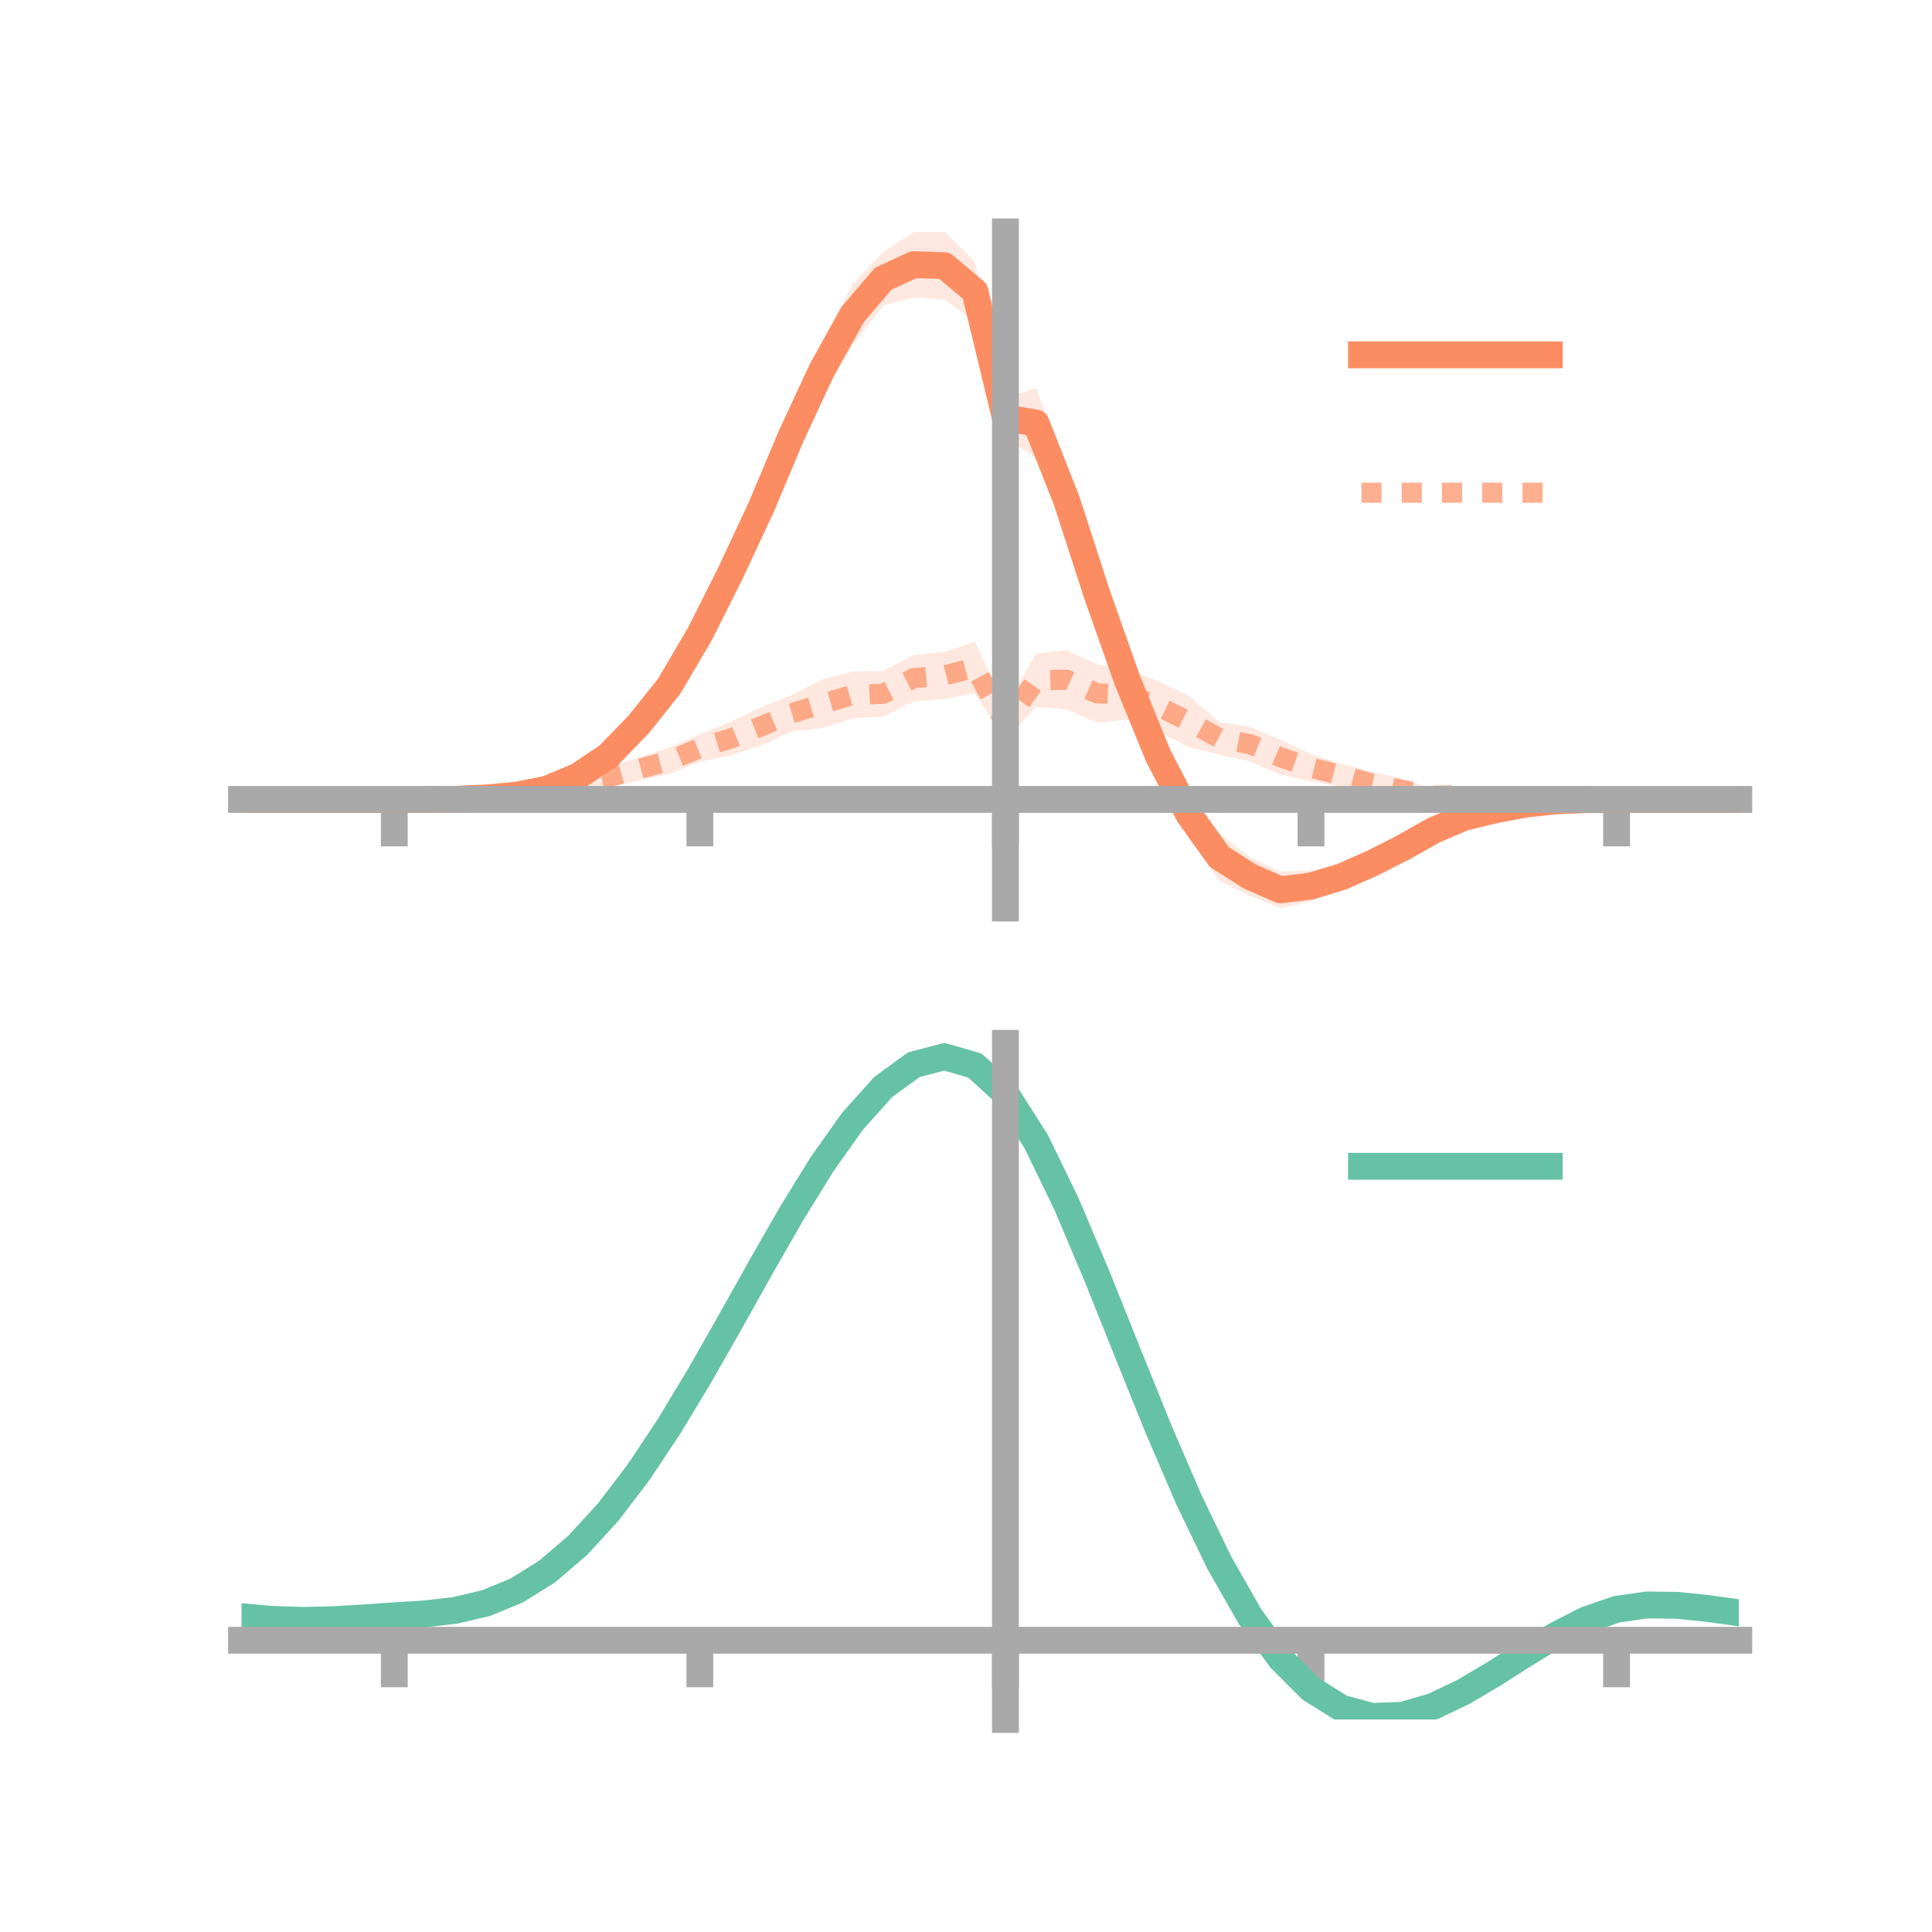 <?xml version="1.0" encoding="utf-8" standalone="no"?>
<!DOCTYPE svg PUBLIC "-//W3C//DTD SVG 1.1//EN"
  "http://www.w3.org/Graphics/SVG/1.1/DTD/svg11.dtd">
<!-- Created with matplotlib (https://matplotlib.org/) -->
<svg height="144pt" version="1.1" viewBox="0 0 144 144" width="144pt" xmlns="http://www.w3.org/2000/svg" xmlns:xlink="http://www.w3.org/1999/xlink">
 <defs>
  <style type="text/css">*{stroke-linecap:butt;stroke-linejoin:round;}</style>
 </defs>
 <g id="figure_1">
  <g id="patch_1">
   <path d="M 0 144 
L 144 144 
L 144 0 
L 0 0 
z
" style="fill:none;"/>
  </g>
  <g id="axes_1">
   <g id="patch_2">
    <path d="M 18 67.68 
L 129.6 67.68 
L 129.6 17.28 
L 18 17.28 
z
" style="fill:none;"/>
   </g>
   <g id="PolyCollection_1">
    <path clip-path="url(#p469afb7b46)" d="M 18 59.584 
L 18 59.584 
L 20.278 59.584 
L 22.555 59.584 
L 24.833 59.584 
L 27.11 59.584 
L 29.388 59.584 
L 31.665 59.547 
L 33.943 59.467 
L 36.22 59.313 
L 38.498 59.004 
L 40.776 58.437 
L 43.053 57.342 
L 45.331 55.725 
L 47.608 53.122 
L 49.886 50.055 
L 52.163 46.141 
L 54.441 41.189 
L 56.718 35.739 
L 58.996 30.827 
L 61.273 25.503 
L 63.551 21.165 
L 65.829 18.791 
L 68.106 17.296 
L 70.384 17.28 
L 72.661 19.496 
L 74.939 29.691 
L 77.216 28.924 
L 79.494 34.777 
L 81.771 41.859 
L 84.049 48.771 
L 86.327 54.35 
L 88.604 58.936 
L 90.882 62.113 
L 93.159 63.903 
L 95.437 64.965 
L 97.714 64.896 
L 99.992 64.416 
L 102.269 63.623 
L 104.547 62.54 
L 106.824 61.454 
L 109.102 60.581 
L 111.38 60.152 
L 113.657 59.781 
L 115.935 59.609 
L 118.212 59.566 
L 120.49 59.583 
L 122.767 59.584 
L 125.045 59.584 
L 127.322 59.584 
L 129.6 59.584 
L 129.6 59.584 
L 129.6 59.584 
L 127.322 59.584 
L 125.045 59.584 
L 122.767 59.584 
L 120.49 59.585 
L 118.212 59.634 
L 115.935 59.779 
L 113.657 60.098 
L 111.38 60.595 
L 109.102 61.277 
L 106.824 62.357 
L 104.547 63.842 
L 102.269 65.063 
L 99.992 66.285 
L 97.714 67.187 
L 95.437 67.68 
L 93.159 66.762 
L 90.882 65.65 
L 88.604 62.478 
L 86.327 58.319 
L 84.049 52.756 
L 81.771 46.788 
L 79.494 39.8 
L 77.216 34.133 
L 74.939 32.614 
L 72.661 23.925 
L 70.384 22.319 
L 68.106 22.151 
L 65.829 22.763 
L 63.551 25.73 
L 61.273 29.581 
L 58.996 34.054 
L 56.718 39.951 
L 54.441 44.255 
L 52.163 48.379 
L 49.886 52.212 
L 47.608 54.86 
L 45.331 56.948 
L 43.053 58.385 
L 40.776 59.189 
L 38.498 59.538 
L 36.22 59.637 
L 33.943 59.68 
L 31.665 59.612 
L 29.388 59.584 
L 27.11 59.584 
L 24.833 59.584 
L 22.555 59.584 
L 20.278 59.584 
L 18 59.584 
z
" style="fill:#fc8d62;fill-opacity:0.2;"/>
   </g>
   <g id="PolyCollection_2">
    <path clip-path="url(#p469afb7b46)" d="M 18 59.584 
L 18 59.584 
L 20.278 59.584 
L 22.555 59.584 
L 24.833 59.584 
L 27.11 59.584 
L 29.388 59.584 
L 31.665 59.522 
L 33.943 59.379 
L 36.22 59.178 
L 38.498 58.887 
L 40.776 58.589 
L 43.053 57.865 
L 45.331 57.182 
L 47.608 56.463 
L 49.886 55.709 
L 52.163 54.728 
L 54.441 53.8 
L 56.718 52.712 
L 58.996 51.813 
L 61.273 50.655 
L 63.551 50.053 
L 65.829 50.006 
L 68.106 48.823 
L 70.384 48.6 
L 72.661 47.835 
L 74.939 52.684 
L 77.216 48.725 
L 79.494 48.459 
L 81.771 49.51 
L 84.049 49.907 
L 86.327 50.765 
L 88.604 51.876 
L 90.882 53.817 
L 93.159 54.174 
L 95.437 55.149 
L 97.714 56.214 
L 99.992 56.934 
L 102.269 57.527 
L 104.547 58.064 
L 106.824 58.804 
L 109.102 58.823 
L 111.38 59.274 
L 113.657 59.372 
L 115.935 59.498 
L 118.212 59.554 
L 120.49 59.584 
L 122.767 59.584 
L 125.045 59.584 
L 127.322 59.584 
L 129.6 59.584 
L 129.6 59.584 
L 129.6 59.584 
L 127.322 59.584 
L 125.045 59.584 
L 122.767 59.584 
L 120.49 59.584 
L 118.212 59.63 
L 115.935 59.706 
L 113.657 59.79 
L 111.38 59.785 
L 109.102 59.737 
L 106.824 59.792 
L 104.547 59.702 
L 102.269 59.28 
L 99.992 58.647 
L 97.714 58.221 
L 95.437 57.733 
L 93.159 56.754 
L 90.882 56.237 
L 88.604 55.674 
L 86.327 54.528 
L 84.049 53.626 
L 81.771 53.848 
L 79.494 52.863 
L 77.216 52.685 
L 74.939 55.185 
L 72.661 51.672 
L 70.384 52.098 
L 68.106 52.261 
L 65.829 53.419 
L 63.551 53.544 
L 61.273 54.271 
L 58.996 54.522 
L 56.718 55.569 
L 54.441 56.309 
L 52.163 56.784 
L 49.886 57.693 
L 47.608 58.176 
L 45.331 58.684 
L 43.053 58.939 
L 40.776 59.453 
L 38.498 59.508 
L 36.22 59.602 
L 33.943 59.598 
L 31.665 59.615 
L 29.388 59.584 
L 27.11 59.584 
L 24.833 59.584 
L 22.555 59.584 
L 20.278 59.584 
L 18 59.584 
z
" style="fill:#fc8d62;fill-opacity:0.2;"/>
   </g>
   <g id="matplotlib.axis_1">
    <g id="xtick_1">
     <g id="line2d_1">
      <defs>
       <path d="M 0 0 
L 0 3.5 
" id="mf62cc8519d" style="stroke:#a9a9a9;stroke-width:2;"/>
      </defs>
      <g>
       <use style="fill:#a9a9a9;stroke:#a9a9a9;stroke-width:2;" x="29.388" xlink:href="#mf62cc8519d" y="59.584"/>
      </g>
     </g>
    </g>
    <g id="xtick_2">
     <g id="line2d_2">
      <g>
       <use style="fill:#a9a9a9;stroke:#a9a9a9;stroke-width:2;" x="52.163" xlink:href="#mf62cc8519d" y="59.584"/>
      </g>
     </g>
    </g>
    <g id="xtick_3">
     <g id="line2d_3">
      <g>
       <use style="fill:#a9a9a9;stroke:#a9a9a9;stroke-width:2;" x="74.939" xlink:href="#mf62cc8519d" y="59.584"/>
      </g>
     </g>
    </g>
    <g id="xtick_4">
     <g id="line2d_4">
      <g>
       <use style="fill:#a9a9a9;stroke:#a9a9a9;stroke-width:2;" x="97.714" xlink:href="#mf62cc8519d" y="59.584"/>
      </g>
     </g>
    </g>
    <g id="xtick_5">
     <g id="line2d_5">
      <g>
       <use style="fill:#a9a9a9;stroke:#a9a9a9;stroke-width:2;" x="120.49" xlink:href="#mf62cc8519d" y="59.584"/>
      </g>
     </g>
    </g>
   </g>
   <g id="matplotlib.axis_2"/>
   <g id="line2d_6">
    <path clip-path="url(#p469afb7b46)" d="M 18 59.584 
L 20.278 59.584 
L 22.555 59.584 
L 24.833 59.584 
L 27.11 59.584 
L 29.388 59.584 
L 31.665 59.579 
L 33.943 59.574 
L 36.22 59.475 
L 38.498 59.271 
L 40.776 58.813 
L 43.053 57.863 
L 45.331 56.337 
L 47.608 53.991 
L 49.886 51.133 
L 52.163 47.26 
L 54.441 42.722 
L 56.718 37.845 
L 58.996 32.441 
L 61.273 27.542 
L 63.551 23.448 
L 65.829 20.777 
L 68.106 19.724 
L 70.384 19.8 
L 72.661 21.71 
L 74.939 31.152 
L 77.216 31.528 
L 79.494 37.289 
L 81.771 44.323 
L 84.049 50.764 
L 86.327 56.334 
L 88.604 60.707 
L 90.882 63.881 
L 93.159 65.332 
L 95.437 66.323 
L 97.714 66.042 
L 99.992 65.351 
L 102.269 64.343 
L 104.547 63.191 
L 106.824 61.905 
L 109.102 60.929 
L 111.38 60.373 
L 113.657 59.94 
L 115.935 59.694 
L 118.212 59.6 
L 120.49 59.584 
L 122.767 59.584 
L 125.045 59.584 
L 127.322 59.584 
L 129.6 59.584 
" style="fill:none;stroke:#fc8d62;stroke-linecap:square;stroke-width:2;"/>
   </g>
   <g id="line2d_7">
    <path clip-path="url(#p469afb7b46)" d="M 18 59.584 
L 20.278 59.584 
L 22.555 59.584 
L 24.833 59.584 
L 27.11 59.584 
L 29.388 59.584 
L 31.665 59.568 
L 33.943 59.488 
L 36.22 59.39 
L 38.498 59.198 
L 40.776 59.021 
L 43.053 58.402 
L 45.331 57.933 
L 47.608 57.32 
L 49.886 56.701 
L 52.163 55.756 
L 54.441 55.055 
L 56.718 54.14 
L 58.996 53.168 
L 61.273 52.463 
L 63.551 51.798 
L 65.829 51.712 
L 68.106 50.542 
L 70.384 50.349 
L 72.661 49.753 
L 74.939 53.934 
L 77.216 50.705 
L 79.494 50.661 
L 81.771 51.679 
L 84.049 51.766 
L 86.327 52.647 
L 88.604 53.775 
L 90.882 55.027 
L 93.159 55.464 
L 95.437 56.441 
L 97.714 57.218 
L 99.992 57.791 
L 102.269 58.403 
L 104.547 58.883 
L 106.824 59.298 
L 109.102 59.28 
L 111.38 59.53 
L 113.657 59.581 
L 115.935 59.602 
L 118.212 59.592 
L 120.49 59.584 
L 122.767 59.584 
L 125.045 59.584 
L 127.322 59.584 
L 129.6 59.584 
" style="fill:none;stroke:#fc8d62;stroke-dasharray:1.5,1.5;stroke-dashoffset:0;stroke-opacity:0.7;stroke-width:1.5;"/>
   </g>
   <g id="patch_3">
    <path d="M 74.939 67.68 
L 74.939 17.28 
" style="fill:none;stroke:#a9a9a9;stroke-linecap:square;stroke-linejoin:miter;stroke-width:2;"/>
   </g>
   <g id="patch_4">
    <path d="M 129.6 67.68 
L 129.6 17.28 
" style="fill:none;"/>
   </g>
   <g id="patch_5">
    <path d="M 18 59.584 
L 129.6 59.584 
" style="fill:none;stroke:#a9a9a9;stroke-linecap:square;stroke-linejoin:miter;stroke-width:2;"/>
   </g>
   <g id="patch_6">
    <path d="M 18 17.28 
L 129.6 17.28 
" style="fill:none;"/>
   </g>
   <g id="legend_1">
    <g id="line2d_8">
     <path d="M 101.475 26.449 
L 115.475 26.449 
" style="fill:none;stroke:#fc8d62;stroke-linecap:square;stroke-width:2;"/>
    </g>
    <g id="line2d_9"/>
    <g id="text_1">
     <!--   -->
     <g transform="translate(121.075 28.899)scale(0.07 -0.07)">
      <defs>
       <path id="DejaVuSans-32"/>
      </defs>
      <use xlink:href="#DejaVuSans-32"/>
     </g>
    </g>
    <g id="line2d_10">
     <path d="M 101.475 36.724 
L 115.475 36.724 
" style="fill:none;stroke:#fc8d62;stroke-dasharray:1.5,1.5;stroke-dashoffset:0;stroke-opacity:0.7;stroke-width:1.5;"/>
    </g>
    <g id="line2d_11"/>
    <g id="text_2">
     <!--   -->
     <g transform="translate(121.075 39.174)scale(0.07 -0.07)">
      <use xlink:href="#DejaVuSans-32"/>
     </g>
    </g>
   </g>
  </g>
  <g id="axes_2">
   <g id="patch_7">
    <path d="M 18 128.16 
L 129.6 128.16 
L 129.6 77.76 
L 18 77.76 
z
" style="fill:none;"/>
   </g>
   <g id="PolyCollection_3">
    <path clip-path="url(#pfc45c90019)" d="M 18 120.54 
L 18 120.458 
L 20.278 120.668 
L 22.555 120.744 
L 24.833 120.689 
L 27.11 120.544 
L 29.388 120.377 
L 31.665 120.229 
L 33.943 119.962 
L 36.22 119.418 
L 38.498 118.47 
L 40.776 117.028 
L 43.053 115.039 
L 45.331 112.497 
L 47.608 109.431 
L 49.886 105.911 
L 52.163 102.036 
L 54.441 97.936 
L 56.718 93.766 
L 58.996 89.699 
L 61.273 85.926 
L 63.551 82.645 
L 65.829 80.058 
L 68.106 78.365 
L 70.384 77.76 
L 72.661 78.428 
L 74.939 80.536 
L 77.216 84.158 
L 79.494 88.922 
L 81.771 94.398 
L 84.049 100.18 
L 86.327 105.914 
L 88.604 111.301 
L 90.882 116.106 
L 93.159 120.16 
L 95.437 123.357 
L 97.714 125.659 
L 99.992 127.084 
L 102.269 127.703 
L 104.547 127.622 
L 106.824 126.973 
L 109.102 125.906 
L 111.38 124.58 
L 113.657 123.158 
L 115.935 121.796 
L 118.212 120.648 
L 120.49 119.862 
L 122.767 119.541 
L 125.045 119.578 
L 127.322 119.826 
L 129.6 120.153 
L 129.6 120.262 
L 129.6 120.262 
L 127.322 119.96 
L 125.045 119.731 
L 122.767 119.704 
L 120.49 120.03 
L 118.212 120.826 
L 115.935 122.007 
L 113.657 123.42 
L 111.38 124.9 
L 109.102 126.28 
L 106.824 127.388 
L 104.547 128.064 
L 102.269 128.16 
L 99.992 127.551 
L 97.714 126.146 
L 95.437 123.893 
L 93.159 120.784 
L 90.882 116.86 
L 88.604 112.216 
L 86.327 107.01 
L 84.049 101.465 
L 81.771 95.869 
L 79.494 90.565 
L 77.216 85.948 
L 74.939 82.441 
L 72.661 80.406 
L 70.384 79.766 
L 68.106 80.353 
L 65.829 81.985 
L 63.551 84.471 
L 61.273 87.615 
L 58.996 91.222 
L 56.718 95.101 
L 54.441 99.073 
L 52.163 102.973 
L 49.886 106.655 
L 47.608 110 
L 45.331 112.914 
L 43.053 115.337 
L 40.776 117.243 
L 38.498 118.637 
L 36.22 119.561 
L 33.943 120.093 
L 31.665 120.349 
L 29.388 120.484 
L 27.11 120.634 
L 24.833 120.759 
L 22.555 120.8 
L 20.278 120.728 
L 18 120.54 
z
" style="fill:#66c2a5;fill-opacity:0.2;"/>
   </g>
   <g id="matplotlib.axis_3">
    <g id="xtick_6">
     <g id="line2d_12">
      <g>
       <use style="fill:#a9a9a9;stroke:#a9a9a9;stroke-width:2;" x="29.388" xlink:href="#mf62cc8519d" y="122.257"/>
      </g>
     </g>
    </g>
    <g id="xtick_7">
     <g id="line2d_13">
      <g>
       <use style="fill:#a9a9a9;stroke:#a9a9a9;stroke-width:2;" x="52.163" xlink:href="#mf62cc8519d" y="122.257"/>
      </g>
     </g>
    </g>
    <g id="xtick_8">
     <g id="line2d_14">
      <g>
       <use style="fill:#a9a9a9;stroke:#a9a9a9;stroke-width:2;" x="74.939" xlink:href="#mf62cc8519d" y="122.257"/>
      </g>
     </g>
    </g>
    <g id="xtick_9">
     <g id="line2d_15">
      <g>
       <use style="fill:#a9a9a9;stroke:#a9a9a9;stroke-width:2;" x="97.714" xlink:href="#mf62cc8519d" y="122.257"/>
      </g>
     </g>
    </g>
    <g id="xtick_10">
     <g id="line2d_16">
      <g>
       <use style="fill:#a9a9a9;stroke:#a9a9a9;stroke-width:2;" x="120.49" xlink:href="#mf62cc8519d" y="122.257"/>
      </g>
     </g>
    </g>
   </g>
   <g id="matplotlib.axis_4"/>
   <g id="line2d_17">
    <path clip-path="url(#pfc45c90019)" d="M 18 120.499 
L 20.278 120.698 
L 22.555 120.772 
L 24.833 120.724 
L 27.11 120.589 
L 29.388 120.43 
L 31.665 120.289 
L 33.943 120.027 
L 36.22 119.49 
L 38.498 118.554 
L 40.776 117.135 
L 43.053 115.188 
L 45.331 112.705 
L 47.608 109.715 
L 49.886 106.283 
L 52.163 102.505 
L 54.441 98.505 
L 56.718 94.434 
L 58.996 90.46 
L 61.273 86.77 
L 63.551 83.558 
L 65.829 81.021 
L 68.106 79.359 
L 70.384 78.763 
L 72.661 79.417 
L 74.939 81.488 
L 77.216 85.053 
L 79.494 89.744 
L 81.771 95.133 
L 84.049 100.823 
L 86.327 106.462 
L 88.604 111.758 
L 90.882 116.483 
L 93.159 120.472 
L 95.437 123.625 
L 97.714 125.902 
L 99.992 127.318 
L 102.269 127.931 
L 104.547 127.843 
L 106.824 127.18 
L 109.102 126.093 
L 111.38 124.74 
L 113.657 123.289 
L 115.935 121.901 
L 118.212 120.737 
L 120.49 119.946 
L 122.767 119.622 
L 125.045 119.654 
L 127.322 119.893 
L 129.6 120.208 
" style="fill:none;stroke:#66c2a5;stroke-linecap:square;stroke-width:2;"/>
   </g>
   <g id="patch_8">
    <path d="M 74.939 128.16 
L 74.939 77.76 
" style="fill:none;stroke:#a9a9a9;stroke-linecap:square;stroke-linejoin:miter;stroke-width:2;"/>
   </g>
   <g id="patch_9">
    <path d="M 129.6 128.16 
L 129.6 77.76 
" style="fill:none;"/>
   </g>
   <g id="patch_10">
    <path d="M 18 122.257 
L 129.6 122.257 
" style="fill:none;stroke:#a9a9a9;stroke-linecap:square;stroke-linejoin:miter;stroke-width:2;"/>
   </g>
   <g id="patch_11">
    <path d="M 18 77.76 
L 129.6 77.76 
" style="fill:none;"/>
   </g>
   <g id="legend_2">
    <g id="line2d_18">
     <path d="M 101.475 86.929 
L 115.475 86.929 
" style="fill:none;stroke:#66c2a5;stroke-linecap:square;stroke-width:2;"/>
    </g>
    <g id="line2d_19"/>
    <g id="text_3">
     <!--   -->
     <g transform="translate(121.075 89.379)scale(0.07 -0.07)">
      <use xlink:href="#DejaVuSans-32"/>
     </g>
    </g>
   </g>
  </g>
 </g>
 <defs>
  <clipPath id="p469afb7b46">
   <rect height="50.4" width="111.6" x="18" y="17.28"/>
  </clipPath>
  <clipPath id="pfc45c90019">
   <rect height="50.4" width="111.6" x="18" y="77.76"/>
  </clipPath>
 </defs>
</svg>
